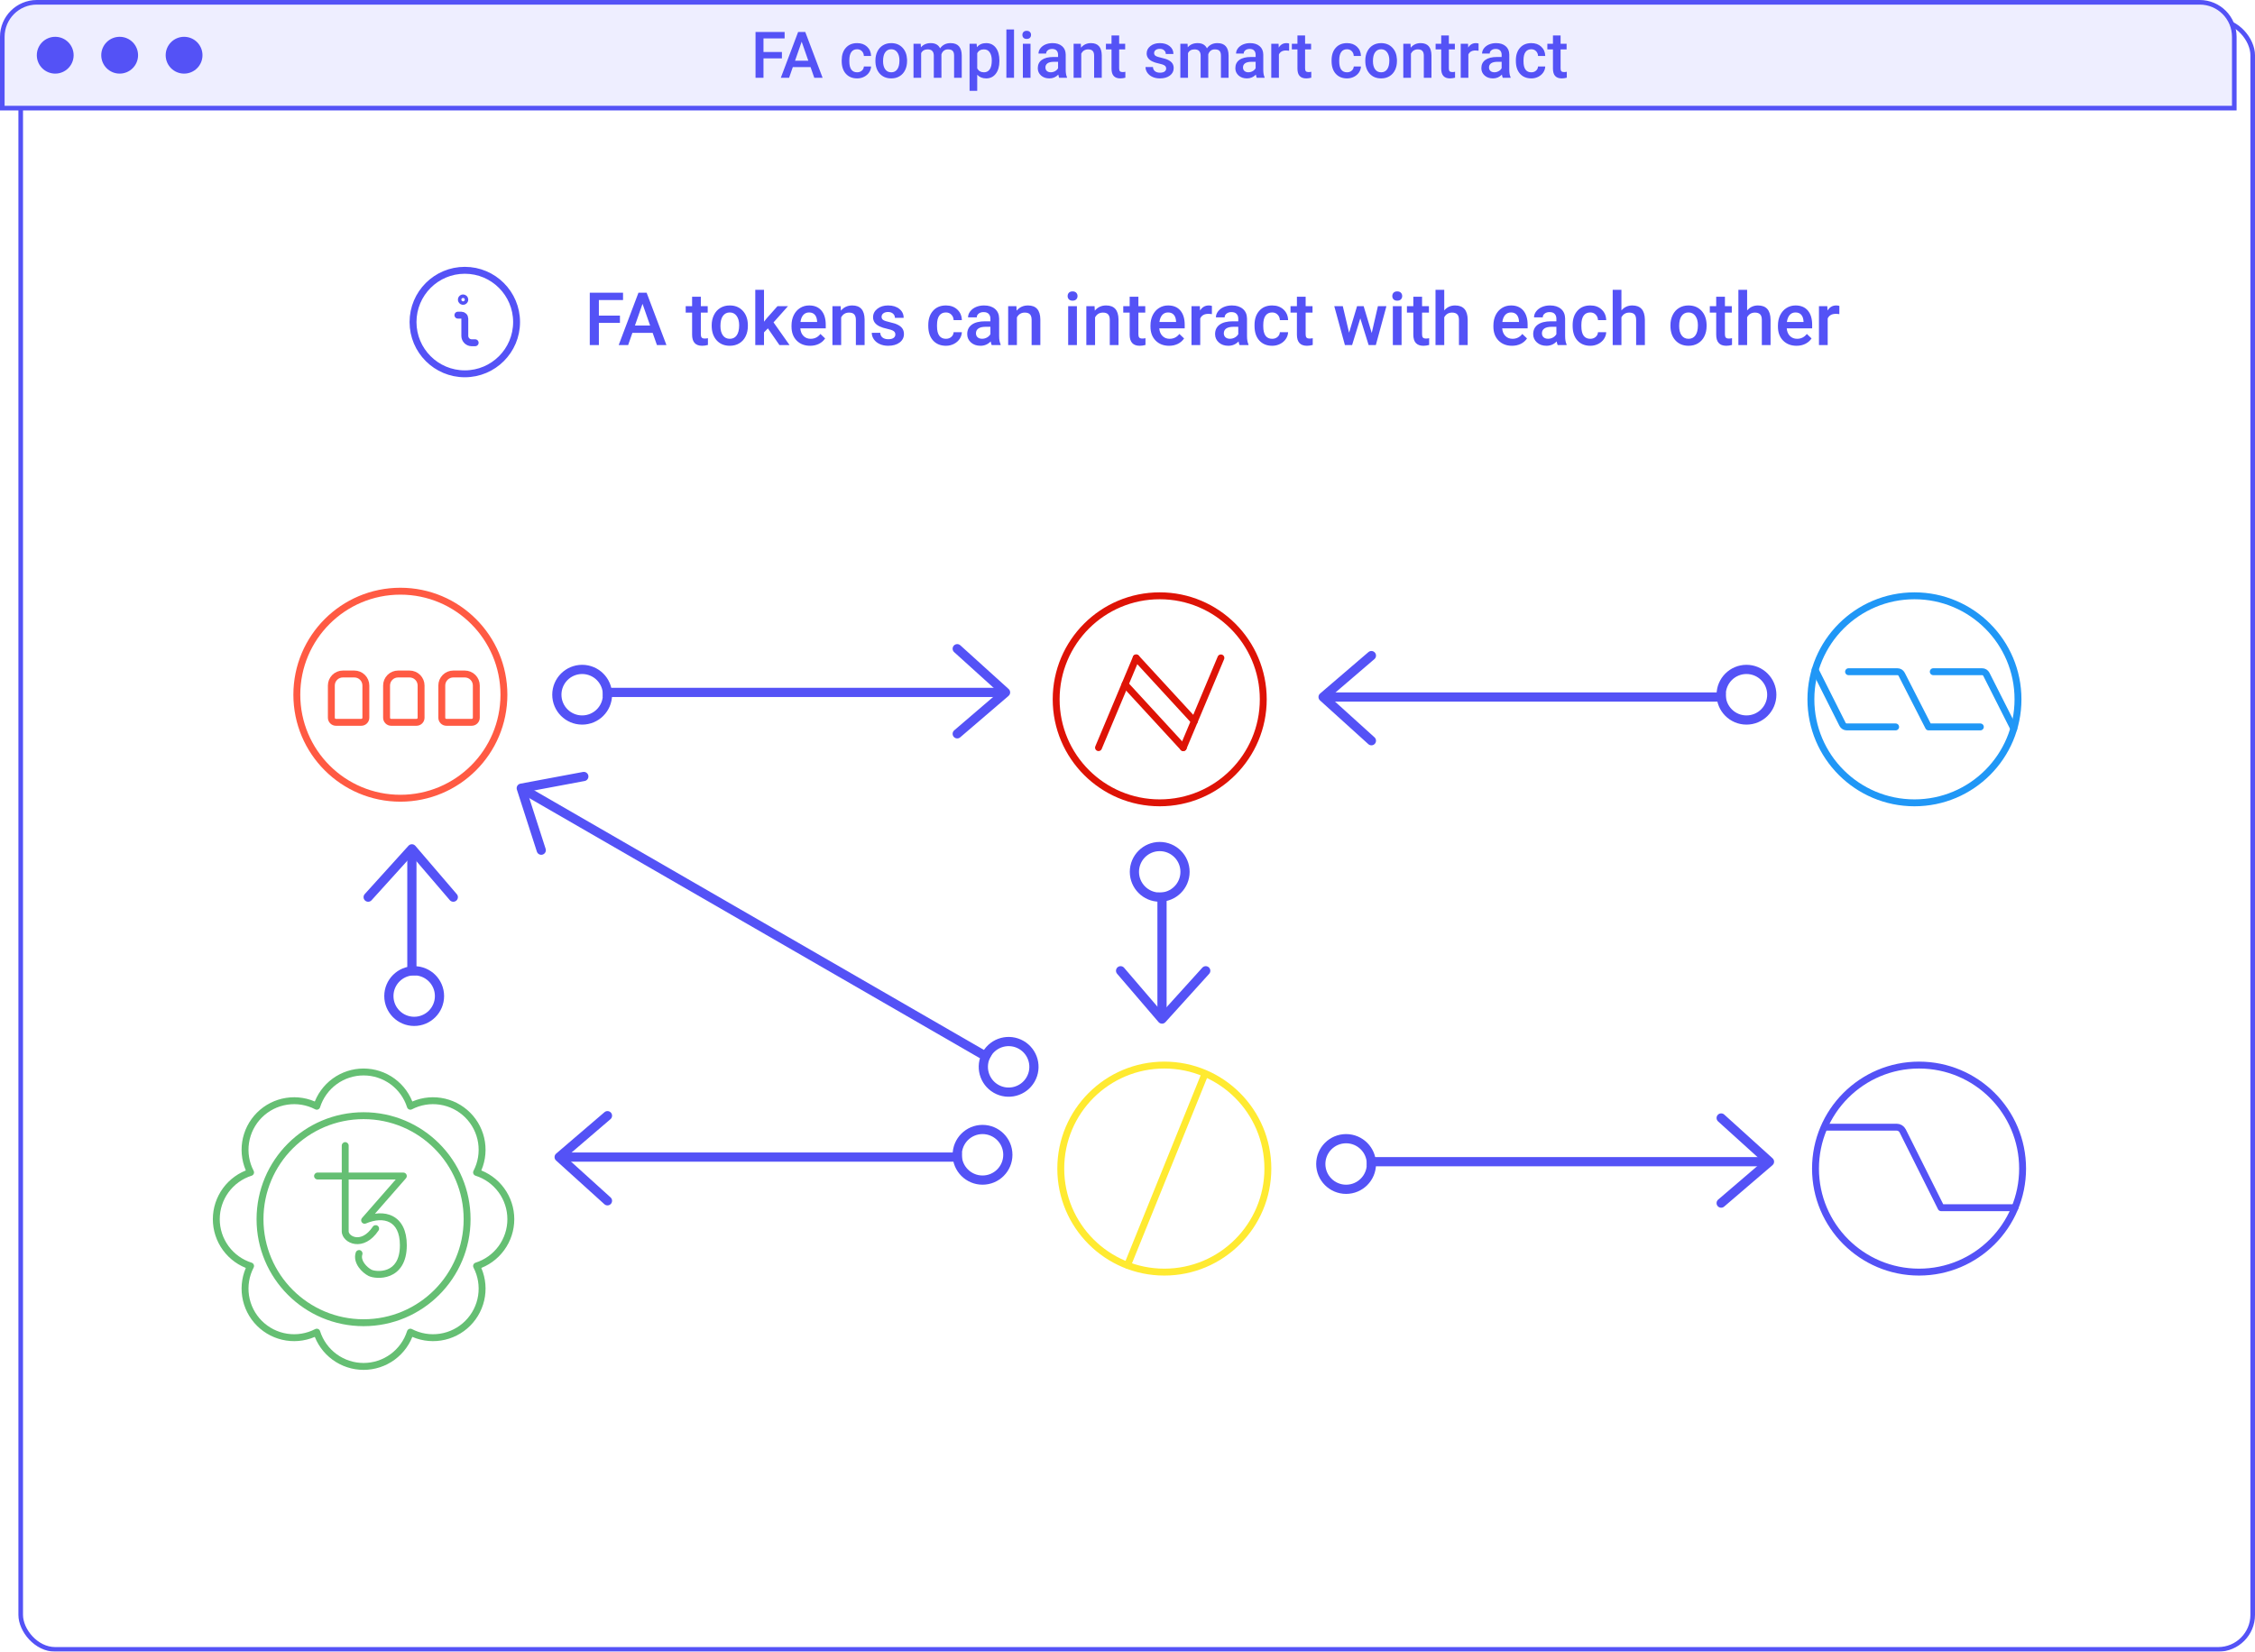 <svg width="490" height="359" viewBox="0 0 490 359" fill="none" xmlns="http://www.w3.org/2000/svg">
<g filter="url(#filter0_d)">
<rect width="486" height="355" rx="8" fill="white"/>
<rect x="0.5" y="0.5" width="485" height="354" rx="7.5" stroke="#5452F6"/>
</g>
<path d="M134.711 70.18H130.133V75H128.156V63.625H135.383V65.219H130.133V68.602H134.711V70.18ZM141.82 72.352H137.414L136.492 75H134.438L138.734 63.625H140.508L144.812 75H142.75L141.82 72.352ZM137.969 70.758H141.266L139.617 66.039L137.969 70.758ZM152.289 64.492V66.547H153.781V67.953H152.289V72.672C152.289 72.995 152.352 73.229 152.477 73.375C152.607 73.516 152.836 73.586 153.164 73.586C153.383 73.586 153.604 73.56 153.828 73.508V74.977C153.396 75.096 152.979 75.156 152.578 75.156C151.12 75.156 150.391 74.352 150.391 72.742V67.953H149V66.547H150.391V64.492H152.289ZM154.648 70.695C154.648 69.867 154.812 69.122 155.141 68.461C155.469 67.794 155.93 67.284 156.523 66.93C157.117 66.57 157.799 66.391 158.57 66.391C159.711 66.391 160.635 66.758 161.344 67.492C162.057 68.227 162.443 69.201 162.5 70.414L162.508 70.859C162.508 71.693 162.346 72.438 162.023 73.094C161.706 73.75 161.247 74.258 160.648 74.617C160.055 74.977 159.367 75.156 158.586 75.156C157.393 75.156 156.438 74.76 155.719 73.969C155.005 73.172 154.648 72.112 154.648 70.789V70.695ZM156.547 70.859C156.547 71.729 156.727 72.412 157.086 72.906C157.445 73.396 157.945 73.641 158.586 73.641C159.227 73.641 159.724 73.391 160.078 72.891C160.438 72.391 160.617 71.659 160.617 70.695C160.617 69.841 160.432 69.164 160.062 68.664C159.698 68.164 159.201 67.914 158.57 67.914C157.951 67.914 157.458 68.162 157.094 68.656C156.729 69.146 156.547 69.88 156.547 70.859ZM166.859 71.375L166.016 72.242V75H164.117V63H166.016V69.922L166.609 69.18L168.945 66.547H171.227L168.086 70.07L171.562 75H169.367L166.859 71.375ZM176.039 75.156C174.836 75.156 173.859 74.779 173.109 74.023C172.365 73.263 171.992 72.253 171.992 70.992V70.758C171.992 69.914 172.154 69.162 172.477 68.5C172.805 67.833 173.263 67.315 173.852 66.945C174.44 66.576 175.096 66.391 175.82 66.391C176.971 66.391 177.859 66.758 178.484 67.492C179.115 68.227 179.43 69.266 179.43 70.609V71.375H173.906C173.964 72.073 174.195 72.625 174.602 73.031C175.013 73.438 175.529 73.641 176.148 73.641C177.018 73.641 177.727 73.289 178.273 72.586L179.297 73.562C178.958 74.068 178.505 74.461 177.938 74.742C177.375 75.018 176.742 75.156 176.039 75.156ZM175.812 67.914C175.292 67.914 174.87 68.096 174.547 68.461C174.229 68.826 174.026 69.333 173.938 69.984H177.555V69.844C177.513 69.208 177.344 68.729 177.047 68.406C176.75 68.078 176.339 67.914 175.812 67.914ZM182.672 66.547L182.727 67.523C183.352 66.768 184.172 66.391 185.188 66.391C186.948 66.391 187.844 67.398 187.875 69.414V75H185.977V69.523C185.977 68.987 185.859 68.591 185.625 68.336C185.396 68.076 185.018 67.945 184.492 67.945C183.727 67.945 183.156 68.292 182.781 68.984V75H180.883V66.547H182.672ZM194.555 72.703C194.555 72.365 194.414 72.107 194.133 71.93C193.857 71.753 193.396 71.596 192.75 71.461C192.104 71.326 191.565 71.154 191.133 70.945C190.185 70.487 189.711 69.823 189.711 68.953C189.711 68.224 190.018 67.615 190.633 67.125C191.247 66.635 192.029 66.391 192.977 66.391C193.987 66.391 194.802 66.641 195.422 67.141C196.047 67.641 196.359 68.289 196.359 69.086H194.461C194.461 68.721 194.326 68.419 194.055 68.18C193.784 67.935 193.424 67.812 192.977 67.812C192.56 67.812 192.219 67.909 191.953 68.102C191.693 68.294 191.562 68.552 191.562 68.875C191.562 69.167 191.685 69.393 191.93 69.555C192.174 69.716 192.669 69.88 193.414 70.047C194.159 70.208 194.742 70.404 195.164 70.633C195.591 70.857 195.906 71.128 196.109 71.445C196.318 71.763 196.422 72.148 196.422 72.602C196.422 73.362 196.107 73.979 195.477 74.453C194.846 74.922 194.021 75.156 193 75.156C192.307 75.156 191.69 75.031 191.148 74.781C190.607 74.531 190.185 74.188 189.883 73.75C189.581 73.312 189.43 72.841 189.43 72.336H191.273C191.299 72.784 191.469 73.13 191.781 73.375C192.094 73.615 192.508 73.734 193.023 73.734C193.523 73.734 193.904 73.641 194.164 73.453C194.424 73.26 194.555 73.01 194.555 72.703ZM205.539 73.641C206.013 73.641 206.406 73.503 206.719 73.227C207.031 72.951 207.198 72.609 207.219 72.203H209.008C208.987 72.729 208.823 73.221 208.516 73.68C208.208 74.133 207.792 74.492 207.266 74.758C206.74 75.023 206.172 75.156 205.562 75.156C204.38 75.156 203.443 74.773 202.75 74.008C202.057 73.242 201.711 72.185 201.711 70.836V70.641C201.711 69.354 202.055 68.326 202.742 67.555C203.43 66.779 204.367 66.391 205.555 66.391C206.56 66.391 207.378 66.685 208.008 67.273C208.643 67.857 208.977 68.625 209.008 69.578H207.219C207.198 69.094 207.031 68.695 206.719 68.383C206.411 68.07 206.018 67.914 205.539 67.914C204.924 67.914 204.451 68.138 204.117 68.586C203.784 69.029 203.615 69.703 203.609 70.609V70.914C203.609 71.831 203.773 72.516 204.102 72.969C204.435 73.417 204.914 73.641 205.539 73.641ZM215.492 75C215.409 74.838 215.336 74.576 215.273 74.211C214.669 74.841 213.93 75.156 213.055 75.156C212.206 75.156 211.513 74.914 210.977 74.43C210.44 73.945 210.172 73.346 210.172 72.633C210.172 71.732 210.505 71.042 211.172 70.562C211.844 70.078 212.802 69.836 214.047 69.836H215.211V69.281C215.211 68.844 215.089 68.495 214.844 68.234C214.599 67.969 214.227 67.836 213.727 67.836C213.294 67.836 212.94 67.945 212.664 68.164C212.388 68.378 212.25 68.651 212.25 68.984H210.352C210.352 68.521 210.505 68.088 210.812 67.688C211.12 67.281 211.536 66.963 212.062 66.734C212.594 66.505 213.185 66.391 213.836 66.391C214.826 66.391 215.615 66.641 216.203 67.141C216.792 67.635 217.094 68.333 217.109 69.234V73.047C217.109 73.807 217.216 74.414 217.43 74.867V75H215.492ZM213.406 73.633C213.781 73.633 214.133 73.542 214.461 73.359C214.794 73.177 215.044 72.932 215.211 72.625V71.031H214.188C213.484 71.031 212.956 71.154 212.602 71.398C212.247 71.643 212.07 71.99 212.07 72.438C212.07 72.802 212.19 73.094 212.43 73.312C212.674 73.526 213 73.633 213.406 73.633ZM220.859 66.547L220.914 67.523C221.539 66.768 222.359 66.391 223.375 66.391C225.135 66.391 226.031 67.398 226.062 69.414V75H224.164V69.523C224.164 68.987 224.047 68.591 223.812 68.336C223.583 68.076 223.206 67.945 222.68 67.945C221.914 67.945 221.344 68.292 220.969 68.984V75H219.07V66.547H220.859ZM234.008 75H232.109V66.547H234.008V75ZM231.992 64.352C231.992 64.06 232.083 63.818 232.266 63.625C232.453 63.432 232.719 63.336 233.062 63.336C233.406 63.336 233.672 63.432 233.859 63.625C234.047 63.818 234.141 64.06 234.141 64.352C234.141 64.638 234.047 64.878 233.859 65.07C233.672 65.258 233.406 65.352 233.062 65.352C232.719 65.352 232.453 65.258 232.266 65.07C232.083 64.878 231.992 64.638 231.992 64.352ZM237.844 66.547L237.898 67.523C238.523 66.768 239.344 66.391 240.359 66.391C242.12 66.391 243.016 67.398 243.047 69.414V75H241.148V69.523C241.148 68.987 241.031 68.591 240.797 68.336C240.568 68.076 240.19 67.945 239.664 67.945C238.898 67.945 238.328 68.292 237.953 68.984V75H236.055V66.547H237.844ZM247.367 64.492V66.547H248.859V67.953H247.367V72.672C247.367 72.995 247.43 73.229 247.555 73.375C247.685 73.516 247.914 73.586 248.242 73.586C248.461 73.586 248.682 73.56 248.906 73.508V74.977C248.474 75.096 248.057 75.156 247.656 75.156C246.198 75.156 245.469 74.352 245.469 72.742V67.953H244.078V66.547H245.469V64.492H247.367ZM254.039 75.156C252.836 75.156 251.859 74.779 251.109 74.023C250.365 73.263 249.992 72.253 249.992 70.992V70.758C249.992 69.914 250.154 69.162 250.477 68.5C250.805 67.833 251.263 67.315 251.852 66.945C252.44 66.576 253.096 66.391 253.82 66.391C254.971 66.391 255.859 66.758 256.484 67.492C257.115 68.227 257.43 69.266 257.43 70.609V71.375H251.906C251.964 72.073 252.195 72.625 252.602 73.031C253.013 73.438 253.529 73.641 254.148 73.641C255.018 73.641 255.727 73.289 256.273 72.586L257.297 73.562C256.958 74.068 256.505 74.461 255.938 74.742C255.375 75.018 254.742 75.156 254.039 75.156ZM253.812 67.914C253.292 67.914 252.87 68.096 252.547 68.461C252.229 68.826 252.026 69.333 251.938 69.984H255.555V69.844C255.513 69.208 255.344 68.729 255.047 68.406C254.75 68.078 254.339 67.914 253.812 67.914ZM263.336 68.281C263.086 68.24 262.828 68.219 262.562 68.219C261.693 68.219 261.107 68.552 260.805 69.219V75H258.906V66.547H260.719L260.766 67.492C261.224 66.758 261.859 66.391 262.672 66.391C262.943 66.391 263.167 66.427 263.344 66.5L263.336 68.281ZM269.352 75C269.268 74.838 269.195 74.576 269.133 74.211C268.529 74.841 267.789 75.156 266.914 75.156C266.065 75.156 265.372 74.914 264.836 74.43C264.299 73.945 264.031 73.346 264.031 72.633C264.031 71.732 264.365 71.042 265.031 70.562C265.703 70.078 266.661 69.836 267.906 69.836H269.07V69.281C269.07 68.844 268.948 68.495 268.703 68.234C268.458 67.969 268.086 67.836 267.586 67.836C267.154 67.836 266.799 67.945 266.523 68.164C266.247 68.378 266.109 68.651 266.109 68.984H264.211C264.211 68.521 264.365 68.088 264.672 67.688C264.979 67.281 265.396 66.963 265.922 66.734C266.453 66.505 267.044 66.391 267.695 66.391C268.685 66.391 269.474 66.641 270.062 67.141C270.651 67.635 270.953 68.333 270.969 69.234V73.047C270.969 73.807 271.076 74.414 271.289 74.867V75H269.352ZM267.266 73.633C267.641 73.633 267.992 73.542 268.32 73.359C268.654 73.177 268.904 72.932 269.07 72.625V71.031H268.047C267.344 71.031 266.815 71.154 266.461 71.398C266.107 71.643 265.93 71.99 265.93 72.438C265.93 72.802 266.049 73.094 266.289 73.312C266.534 73.526 266.859 73.633 267.266 73.633ZM276.43 73.641C276.904 73.641 277.297 73.503 277.609 73.227C277.922 72.951 278.089 72.609 278.109 72.203H279.898C279.878 72.729 279.714 73.221 279.406 73.68C279.099 74.133 278.682 74.492 278.156 74.758C277.63 75.023 277.062 75.156 276.453 75.156C275.271 75.156 274.333 74.773 273.641 74.008C272.948 73.242 272.602 72.185 272.602 70.836V70.641C272.602 69.354 272.945 68.326 273.633 67.555C274.32 66.779 275.258 66.391 276.445 66.391C277.451 66.391 278.268 66.685 278.898 67.273C279.534 67.857 279.867 68.625 279.898 69.578H278.109C278.089 69.094 277.922 68.695 277.609 68.383C277.302 68.07 276.909 67.914 276.43 67.914C275.815 67.914 275.341 68.138 275.008 68.586C274.674 69.029 274.505 69.703 274.5 70.609V70.914C274.5 71.831 274.664 72.516 274.992 72.969C275.326 73.417 275.805 73.641 276.43 73.641ZM283.711 64.492V66.547H285.203V67.953H283.711V72.672C283.711 72.995 283.773 73.229 283.898 73.375C284.029 73.516 284.258 73.586 284.586 73.586C284.805 73.586 285.026 73.56 285.25 73.508V74.977C284.818 75.096 284.401 75.156 284 75.156C282.542 75.156 281.812 74.352 281.812 72.742V67.953H280.422V66.547H281.812V64.492H283.711ZM298.07 72.383L299.414 66.547H301.266L298.961 75H297.398L295.586 69.195L293.805 75H292.242L289.93 66.547H291.781L293.148 72.32L294.883 66.547H296.312L298.07 72.383ZM304.555 75H302.656V66.547H304.555V75ZM302.539 64.352C302.539 64.06 302.63 63.818 302.812 63.625C303 63.432 303.266 63.336 303.609 63.336C303.953 63.336 304.219 63.432 304.406 63.625C304.594 63.818 304.688 64.06 304.688 64.352C304.688 64.638 304.594 64.878 304.406 65.07C304.219 65.258 303.953 65.352 303.609 65.352C303.266 65.352 303 65.258 302.812 65.07C302.63 64.878 302.539 64.638 302.539 64.352ZM309.008 64.492V66.547H310.5V67.953H309.008V72.672C309.008 72.995 309.07 73.229 309.195 73.375C309.326 73.516 309.555 73.586 309.883 73.586C310.102 73.586 310.323 73.56 310.547 73.508V74.977C310.115 75.096 309.698 75.156 309.297 75.156C307.839 75.156 307.109 74.352 307.109 72.742V67.953H305.719V66.547H307.109V64.492H309.008ZM313.828 67.469C314.448 66.75 315.232 66.391 316.18 66.391C317.982 66.391 318.896 67.419 318.922 69.477V75H317.023V69.547C317.023 68.963 316.896 68.552 316.641 68.312C316.391 68.068 316.021 67.945 315.531 67.945C314.771 67.945 314.203 68.284 313.828 68.961V75H311.93V63H313.828V67.469ZM328.555 75.156C327.352 75.156 326.375 74.779 325.625 74.023C324.88 73.263 324.508 72.253 324.508 70.992V70.758C324.508 69.914 324.669 69.162 324.992 68.5C325.32 67.833 325.779 67.315 326.367 66.945C326.956 66.576 327.612 66.391 328.336 66.391C329.487 66.391 330.375 66.758 331 67.492C331.63 68.227 331.945 69.266 331.945 70.609V71.375H326.422C326.479 72.073 326.711 72.625 327.117 73.031C327.529 73.438 328.044 73.641 328.664 73.641C329.534 73.641 330.242 73.289 330.789 72.586L331.812 73.562C331.474 74.068 331.021 74.461 330.453 74.742C329.891 75.018 329.258 75.156 328.555 75.156ZM328.328 67.914C327.807 67.914 327.385 68.096 327.062 68.461C326.745 68.826 326.542 69.333 326.453 69.984H330.07V69.844C330.029 69.208 329.859 68.729 329.562 68.406C329.266 68.078 328.854 67.914 328.328 67.914ZM338.477 75C338.393 74.838 338.32 74.576 338.258 74.211C337.654 74.841 336.914 75.156 336.039 75.156C335.19 75.156 334.497 74.914 333.961 74.43C333.424 73.945 333.156 73.346 333.156 72.633C333.156 71.732 333.49 71.042 334.156 70.562C334.828 70.078 335.786 69.836 337.031 69.836H338.195V69.281C338.195 68.844 338.073 68.495 337.828 68.234C337.583 67.969 337.211 67.836 336.711 67.836C336.279 67.836 335.924 67.945 335.648 68.164C335.372 68.378 335.234 68.651 335.234 68.984H333.336C333.336 68.521 333.49 68.088 333.797 67.688C334.104 67.281 334.521 66.963 335.047 66.734C335.578 66.505 336.169 66.391 336.82 66.391C337.81 66.391 338.599 66.641 339.188 67.141C339.776 67.635 340.078 68.333 340.094 69.234V73.047C340.094 73.807 340.201 74.414 340.414 74.867V75H338.477ZM336.391 73.633C336.766 73.633 337.117 73.542 337.445 73.359C337.779 73.177 338.029 72.932 338.195 72.625V71.031H337.172C336.469 71.031 335.94 71.154 335.586 71.398C335.232 71.643 335.055 71.99 335.055 72.438C335.055 72.802 335.174 73.094 335.414 73.312C335.659 73.526 335.984 73.633 336.391 73.633ZM345.555 73.641C346.029 73.641 346.422 73.503 346.734 73.227C347.047 72.951 347.214 72.609 347.234 72.203H349.023C349.003 72.729 348.839 73.221 348.531 73.68C348.224 74.133 347.807 74.492 347.281 74.758C346.755 75.023 346.188 75.156 345.578 75.156C344.396 75.156 343.458 74.773 342.766 74.008C342.073 73.242 341.727 72.185 341.727 70.836V70.641C341.727 69.354 342.07 68.326 342.758 67.555C343.445 66.779 344.383 66.391 345.57 66.391C346.576 66.391 347.393 66.685 348.023 67.273C348.659 67.857 348.992 68.625 349.023 69.578H347.234C347.214 69.094 347.047 68.695 346.734 68.383C346.427 68.07 346.034 67.914 345.555 67.914C344.94 67.914 344.466 68.138 344.133 68.586C343.799 69.029 343.63 69.703 343.625 70.609V70.914C343.625 71.831 343.789 72.516 344.117 72.969C344.451 73.417 344.93 73.641 345.555 73.641ZM352.328 67.469C352.948 66.75 353.732 66.391 354.68 66.391C356.482 66.391 357.396 67.419 357.422 69.477V75H355.523V69.547C355.523 68.963 355.396 68.552 355.141 68.312C354.891 68.068 354.521 67.945 354.031 67.945C353.271 67.945 352.703 68.284 352.328 68.961V75H350.43V63H352.328V67.469ZM362.977 70.695C362.977 69.867 363.141 69.122 363.469 68.461C363.797 67.794 364.258 67.284 364.852 66.93C365.445 66.57 366.128 66.391 366.898 66.391C368.039 66.391 368.964 66.758 369.672 67.492C370.385 68.227 370.771 69.201 370.828 70.414L370.836 70.859C370.836 71.693 370.674 72.438 370.352 73.094C370.034 73.75 369.576 74.258 368.977 74.617C368.383 74.977 367.695 75.156 366.914 75.156C365.721 75.156 364.766 74.76 364.047 73.969C363.333 73.172 362.977 72.112 362.977 70.789V70.695ZM364.875 70.859C364.875 71.729 365.055 72.412 365.414 72.906C365.773 73.396 366.273 73.641 366.914 73.641C367.555 73.641 368.052 73.391 368.406 72.891C368.766 72.391 368.945 71.659 368.945 70.695C368.945 69.841 368.76 69.164 368.391 68.664C368.026 68.164 367.529 67.914 366.898 67.914C366.279 67.914 365.786 68.162 365.422 68.656C365.057 69.146 364.875 69.88 364.875 70.859ZM374.82 64.492V66.547H376.312V67.953H374.82V72.672C374.82 72.995 374.883 73.229 375.008 73.375C375.138 73.516 375.367 73.586 375.695 73.586C375.914 73.586 376.135 73.56 376.359 73.508V74.977C375.927 75.096 375.51 75.156 375.109 75.156C373.651 75.156 372.922 74.352 372.922 72.742V67.953H371.531V66.547H372.922V64.492H374.82ZM379.641 67.469C380.26 66.75 381.044 66.391 381.992 66.391C383.794 66.391 384.708 67.419 384.734 69.477V75H382.836V69.547C382.836 68.963 382.708 68.552 382.453 68.312C382.203 68.068 381.833 67.945 381.344 67.945C380.583 67.945 380.016 68.284 379.641 68.961V75H377.742V63H379.641V67.469ZM390.383 75.156C389.18 75.156 388.203 74.779 387.453 74.023C386.708 73.263 386.336 72.253 386.336 70.992V70.758C386.336 69.914 386.497 69.162 386.82 68.5C387.148 67.833 387.607 67.315 388.195 66.945C388.784 66.576 389.44 66.391 390.164 66.391C391.315 66.391 392.203 66.758 392.828 67.492C393.458 68.227 393.773 69.266 393.773 70.609V71.375H388.25C388.307 72.073 388.539 72.625 388.945 73.031C389.357 73.438 389.872 73.641 390.492 73.641C391.362 73.641 392.07 73.289 392.617 72.586L393.641 73.562C393.302 74.068 392.849 74.461 392.281 74.742C391.719 75.018 391.086 75.156 390.383 75.156ZM390.156 67.914C389.635 67.914 389.214 68.096 388.891 68.461C388.573 68.826 388.37 69.333 388.281 69.984H391.898V69.844C391.857 69.208 391.688 68.729 391.391 68.406C391.094 68.078 390.682 67.914 390.156 67.914ZM399.68 68.281C399.43 68.24 399.172 68.219 398.906 68.219C398.036 68.219 397.451 68.552 397.148 69.219V75H395.25V66.547H397.062L397.109 67.492C397.568 66.758 398.203 66.391 399.016 66.391C399.286 66.391 399.51 66.427 399.688 66.5L399.68 68.281Z" fill="#5452F6"/>
<path d="M103.25 74.5H102.5C102.102 74.5 101.721 74.342 101.439 74.061C101.158 73.779 101 73.398 101 73V69.25C101 69.051 100.921 68.86 100.78 68.72C100.64 68.579 100.449 68.5 100.25 68.5H99.5" stroke="#5452F6" stroke-width="1.5" stroke-linecap="round" stroke-linejoin="round"/>
<path d="M100.625 64.75C100.551 64.75 100.478 64.772 100.417 64.813C100.355 64.854 100.307 64.913 100.279 64.981C100.25 65.05 100.243 65.125 100.257 65.198C100.272 65.271 100.307 65.338 100.36 65.39C100.412 65.443 100.479 65.478 100.552 65.493C100.625 65.507 100.7 65.5 100.769 65.472C100.837 65.443 100.896 65.395 100.937 65.333C100.978 65.272 101 65.199 101 65.125C101 65.025 100.96 64.93 100.89 64.86C100.82 64.79 100.724 64.75 100.625 64.75Z" stroke="#5452F6" stroke-width="1.5" stroke-linecap="round" stroke-linejoin="round"/>
<path d="M101 81.25C107.213 81.25 112.25 76.213 112.25 70C112.25 63.787 107.213 58.75 101 58.75C94.787 58.75 89.75 63.787 89.75 70C89.75 76.213 94.787 81.25 101 81.25Z" stroke="#5452F6" stroke-width="1.5" stroke-linecap="round" stroke-linejoin="round"/>
<path d="M8 0.5H478C482.142 0.5 485.5 3.858 485.5 8V23.5H0.5V8C0.5 3.858 3.858 0.5 8 0.5Z" fill="#EEEEFF"/>
<circle cx="12" cy="12" r="4" fill="#5452F6"/>
<circle cx="26" cy="12" r="4" fill="#5452F6"/>
<circle cx="40" cy="12" r="4" fill="#5452F6"/>
<path d="M169.907 12.687H165.901V16.905H164.172V6.952H170.495V8.346H165.901V11.306H169.907V12.687ZM176.128 14.587H172.272L171.466 16.905H169.668L173.428 6.952H174.979L178.746 16.905H176.941L176.128 14.587ZM172.758 13.193H175.643L174.2 9.064L172.758 13.193ZM186.245 15.715C186.66 15.715 187.004 15.595 187.277 15.353C187.551 15.111 187.697 14.813 187.715 14.457H189.28C189.262 14.918 189.118 15.348 188.85 15.749C188.581 16.146 188.216 16.46 187.756 16.693C187.296 16.925 186.799 17.041 186.266 17.041C185.231 17.041 184.411 16.706 183.805 16.037C183.199 15.367 182.896 14.442 182.896 13.261V13.09C182.896 11.965 183.196 11.065 183.798 10.39C184.399 9.711 185.22 9.372 186.259 9.372C187.138 9.372 187.854 9.629 188.405 10.144C188.961 10.655 189.253 11.327 189.28 12.161H187.715C187.697 11.737 187.551 11.388 187.277 11.115C187.008 10.841 186.664 10.705 186.245 10.705C185.707 10.705 185.293 10.901 185.001 11.293C184.709 11.68 184.561 12.27 184.557 13.063V13.33C184.557 14.132 184.7 14.731 184.987 15.127C185.279 15.519 185.698 15.715 186.245 15.715ZM190.224 13.138C190.224 12.414 190.367 11.762 190.654 11.183C190.941 10.6 191.345 10.153 191.864 9.843C192.384 9.529 192.981 9.372 193.655 9.372C194.653 9.372 195.462 9.693 196.082 10.335C196.706 10.978 197.044 11.83 197.094 12.892L197.101 13.282C197.101 14.011 196.959 14.663 196.677 15.237C196.399 15.811 195.998 16.255 195.474 16.57C194.954 16.884 194.353 17.041 193.669 17.041C192.625 17.041 191.789 16.695 191.16 16.002C190.536 15.305 190.224 14.378 190.224 13.22V13.138ZM191.885 13.282C191.885 14.043 192.042 14.64 192.356 15.073C192.671 15.501 193.108 15.715 193.669 15.715C194.229 15.715 194.665 15.497 194.975 15.059C195.289 14.622 195.446 13.981 195.446 13.138C195.446 12.391 195.285 11.798 194.961 11.361C194.642 10.923 194.207 10.705 193.655 10.705C193.113 10.705 192.682 10.921 192.363 11.354C192.044 11.782 191.885 12.425 191.885 13.282ZM200.067 9.508L200.115 10.281C200.635 9.675 201.346 9.372 202.248 9.372C203.237 9.372 203.914 9.75 204.278 10.506C204.816 9.75 205.573 9.372 206.548 9.372C207.364 9.372 207.97 9.597 208.366 10.048C208.767 10.499 208.972 11.165 208.981 12.044V16.905H207.32V12.092C207.32 11.623 207.218 11.279 207.013 11.06C206.808 10.841 206.468 10.732 205.994 10.732C205.616 10.732 205.306 10.835 205.064 11.04C204.827 11.24 204.661 11.504 204.565 11.832L204.572 16.905H202.911V12.038C202.888 11.167 202.444 10.732 201.578 10.732C200.913 10.732 200.441 11.003 200.163 11.545V16.905H198.502V9.508H200.067ZM217.164 13.282C217.164 14.426 216.904 15.339 216.385 16.023C215.865 16.702 215.168 17.041 214.293 17.041C213.482 17.041 212.832 16.775 212.345 16.242V19.748H210.684V9.508H212.215L212.283 10.26C212.771 9.668 213.434 9.372 214.272 9.372C215.175 9.372 215.881 9.709 216.392 10.383C216.907 11.053 217.164 11.985 217.164 13.179V13.282ZM215.51 13.138C215.51 12.4 215.362 11.814 215.065 11.381C214.774 10.948 214.354 10.732 213.808 10.732C213.129 10.732 212.641 11.012 212.345 11.573V14.854C212.646 15.428 213.138 15.715 213.821 15.715C214.35 15.715 214.762 15.503 215.059 15.08C215.359 14.651 215.51 14.004 215.51 13.138ZM220.343 16.905H218.682V6.405H220.343V16.905ZM223.925 16.905H222.264V9.508H223.925V16.905ZM222.161 7.587C222.161 7.332 222.241 7.12 222.4 6.952C222.564 6.783 222.797 6.699 223.098 6.699C223.398 6.699 223.631 6.783 223.795 6.952C223.959 7.12 224.041 7.332 224.041 7.587C224.041 7.838 223.959 8.048 223.795 8.216C223.631 8.38 223.398 8.462 223.098 8.462C222.797 8.462 222.564 8.38 222.4 8.216C222.241 8.048 222.161 7.838 222.161 7.587ZM230.159 16.905C230.086 16.764 230.022 16.533 229.968 16.214C229.439 16.766 228.792 17.041 228.026 17.041C227.284 17.041 226.677 16.83 226.208 16.406C225.739 15.982 225.504 15.458 225.504 14.834C225.504 14.045 225.796 13.441 226.379 13.022C226.967 12.598 227.805 12.386 228.895 12.386H229.913V11.901C229.913 11.518 229.806 11.213 229.592 10.985C229.378 10.752 229.052 10.636 228.614 10.636C228.236 10.636 227.926 10.732 227.685 10.923C227.443 11.11 227.322 11.349 227.322 11.641H225.661C225.661 11.236 225.796 10.857 226.064 10.506C226.333 10.151 226.698 9.873 227.158 9.672C227.623 9.472 228.14 9.372 228.71 9.372C229.576 9.372 230.266 9.59 230.781 10.028C231.296 10.461 231.561 11.072 231.574 11.86V15.196C231.574 15.861 231.668 16.392 231.854 16.789V16.905H230.159ZM228.334 15.709C228.662 15.709 228.97 15.629 229.257 15.469C229.549 15.31 229.767 15.095 229.913 14.827V13.432H229.018C228.402 13.432 227.94 13.539 227.63 13.753C227.32 13.968 227.165 14.271 227.165 14.663C227.165 14.982 227.27 15.237 227.479 15.428C227.694 15.615 227.979 15.709 228.334 15.709ZM234.855 9.508L234.903 10.363C235.45 9.702 236.168 9.372 237.057 9.372C238.597 9.372 239.381 10.253 239.408 12.017V16.905H237.747V12.113C237.747 11.643 237.645 11.297 237.439 11.074C237.239 10.846 236.909 10.732 236.448 10.732C235.778 10.732 235.279 11.035 234.951 11.641V16.905H233.29V9.508H234.855ZM243.188 7.71V9.508H244.494V10.739H243.188V14.868C243.188 15.15 243.243 15.355 243.353 15.483C243.466 15.606 243.667 15.668 243.954 15.668C244.146 15.668 244.339 15.645 244.535 15.599V16.884C244.157 16.989 243.792 17.041 243.441 17.041C242.165 17.041 241.527 16.337 241.527 14.929V10.739H240.311V9.508H241.527V7.71H243.188ZM253.401 14.895C253.401 14.599 253.278 14.373 253.032 14.218C252.791 14.063 252.387 13.927 251.822 13.808C251.257 13.69 250.785 13.539 250.407 13.357C249.578 12.956 249.163 12.375 249.163 11.614C249.163 10.976 249.432 10.443 249.97 10.014C250.507 9.586 251.191 9.372 252.021 9.372C252.905 9.372 253.618 9.59 254.16 10.028C254.707 10.465 254.98 11.033 254.98 11.73H253.319C253.319 11.411 253.201 11.147 252.964 10.937C252.727 10.723 252.412 10.616 252.021 10.616C251.656 10.616 251.357 10.7 251.125 10.869C250.897 11.037 250.783 11.263 250.783 11.545C250.783 11.801 250.89 11.999 251.104 12.14C251.319 12.281 251.752 12.425 252.403 12.571C253.055 12.712 253.565 12.883 253.935 13.084C254.308 13.28 254.584 13.516 254.762 13.794C254.944 14.072 255.035 14.41 255.035 14.806C255.035 15.472 254.759 16.012 254.208 16.426C253.657 16.836 252.934 17.041 252.041 17.041C251.435 17.041 250.895 16.932 250.421 16.713C249.947 16.495 249.578 16.194 249.313 15.811C249.049 15.428 248.917 15.016 248.917 14.574H250.53C250.553 14.966 250.701 15.269 250.975 15.483C251.248 15.693 251.61 15.797 252.062 15.797C252.499 15.797 252.832 15.715 253.06 15.551C253.287 15.383 253.401 15.164 253.401 14.895ZM258.05 9.508L258.098 10.281C258.617 9.675 259.328 9.372 260.23 9.372C261.219 9.372 261.896 9.75 262.261 10.506C262.799 9.75 263.555 9.372 264.53 9.372C265.346 9.372 265.952 9.597 266.349 10.048C266.75 10.499 266.955 11.165 266.964 12.044V16.905H265.303V12.092C265.303 11.623 265.2 11.279 264.995 11.06C264.79 10.841 264.451 10.732 263.977 10.732C263.598 10.732 263.288 10.835 263.047 11.04C262.81 11.24 262.644 11.504 262.548 11.832L262.555 16.905H260.894V12.038C260.871 11.167 260.426 10.732 259.561 10.732C258.895 10.732 258.424 11.003 258.146 11.545V16.905H256.484V9.508H258.05ZM273.089 16.905C273.016 16.764 272.952 16.533 272.897 16.214C272.369 16.766 271.722 17.041 270.956 17.041C270.213 17.041 269.607 16.83 269.138 16.406C268.668 15.982 268.434 15.458 268.434 14.834C268.434 14.045 268.725 13.441 269.309 13.022C269.896 12.598 270.735 12.386 271.824 12.386H272.843V11.901C272.843 11.518 272.736 11.213 272.521 10.985C272.307 10.752 271.981 10.636 271.544 10.636C271.166 10.636 270.856 10.732 270.614 10.923C270.373 11.11 270.252 11.349 270.252 11.641H268.591C268.591 11.236 268.725 10.857 268.994 10.506C269.263 10.151 269.628 9.873 270.088 9.672C270.553 9.472 271.07 9.372 271.64 9.372C272.506 9.372 273.196 9.59 273.711 10.028C274.226 10.461 274.49 11.072 274.504 11.86V15.196C274.504 15.861 274.597 16.392 274.784 16.789V16.905H273.089ZM271.264 15.709C271.592 15.709 271.899 15.629 272.187 15.469C272.478 15.31 272.697 15.095 272.843 14.827V13.432H271.947C271.332 13.432 270.869 13.539 270.56 13.753C270.25 13.968 270.095 14.271 270.095 14.663C270.095 14.982 270.2 15.237 270.409 15.428C270.623 15.615 270.908 15.709 271.264 15.709ZM280.116 11.026C279.897 10.989 279.672 10.971 279.439 10.971C278.678 10.971 278.166 11.263 277.901 11.846V16.905H276.24V9.508H277.826L277.867 10.335C278.268 9.693 278.824 9.372 279.535 9.372C279.772 9.372 279.968 9.403 280.123 9.467L280.116 11.026ZM283.589 7.71V9.508H284.895V10.739H283.589V14.868C283.589 15.15 283.644 15.355 283.753 15.483C283.867 15.606 284.067 15.668 284.354 15.668C284.546 15.668 284.74 15.645 284.936 15.599V16.884C284.557 16.989 284.193 17.041 283.842 17.041C282.566 17.041 281.928 16.337 281.928 14.929V10.739H280.711V9.508H281.928V7.71H283.589ZM292.694 15.715C293.109 15.715 293.453 15.595 293.727 15.353C294 15.111 294.146 14.813 294.164 14.457H295.729C295.711 14.918 295.568 15.348 295.299 15.749C295.03 16.146 294.665 16.46 294.205 16.693C293.745 16.925 293.248 17.041 292.715 17.041C291.68 17.041 290.86 16.706 290.254 16.037C289.648 15.367 289.345 14.442 289.345 13.261V13.09C289.345 11.965 289.646 11.065 290.247 10.39C290.849 9.711 291.669 9.372 292.708 9.372C293.588 9.372 294.303 9.629 294.854 10.144C295.41 10.655 295.702 11.327 295.729 12.161H294.164C294.146 11.737 294 11.388 293.727 11.115C293.458 10.841 293.114 10.705 292.694 10.705C292.157 10.705 291.742 10.901 291.45 11.293C291.159 11.68 291.01 12.27 291.006 13.063V13.33C291.006 14.132 291.149 14.731 291.437 15.127C291.728 15.519 292.147 15.715 292.694 15.715ZM296.673 13.138C296.673 12.414 296.816 11.762 297.104 11.183C297.391 10.6 297.794 10.153 298.313 9.843C298.833 9.529 299.43 9.372 300.104 9.372C301.103 9.372 301.911 9.693 302.531 10.335C303.156 10.978 303.493 11.83 303.543 12.892L303.55 13.282C303.55 14.011 303.409 14.663 303.126 15.237C302.848 15.811 302.447 16.255 301.923 16.57C301.403 16.884 300.802 17.041 300.118 17.041C299.075 17.041 298.238 16.695 297.609 16.002C296.985 15.305 296.673 14.378 296.673 13.22V13.138ZM298.334 13.282C298.334 14.043 298.491 14.64 298.806 15.073C299.12 15.501 299.558 15.715 300.118 15.715C300.679 15.715 301.114 15.497 301.424 15.059C301.738 14.622 301.896 13.981 301.896 13.138C301.896 12.391 301.734 11.798 301.41 11.361C301.091 10.923 300.656 10.705 300.104 10.705C299.562 10.705 299.132 10.921 298.812 11.354C298.493 11.782 298.334 12.425 298.334 13.282ZM306.496 9.508L306.544 10.363C307.091 9.702 307.809 9.372 308.697 9.372C310.238 9.372 311.021 10.253 311.049 12.017V16.905H309.388V12.113C309.388 11.643 309.285 11.297 309.08 11.074C308.88 10.846 308.549 10.732 308.089 10.732C307.419 10.732 306.92 11.035 306.592 11.641V16.905H304.931V9.508H306.496ZM314.829 7.71V9.508H316.135V10.739H314.829V14.868C314.829 15.15 314.884 15.355 314.993 15.483C315.107 15.606 315.308 15.668 315.595 15.668C315.786 15.668 315.98 15.645 316.176 15.599V16.884C315.798 16.989 315.433 17.041 315.082 17.041C313.806 17.041 313.168 16.337 313.168 14.929V10.739H311.951V9.508H313.168V7.71H314.829ZM321.282 11.026C321.063 10.989 320.838 10.971 320.605 10.971C319.844 10.971 319.332 11.263 319.067 11.846V16.905H317.406V9.508H318.992L319.033 10.335C319.434 9.693 319.99 9.372 320.701 9.372C320.938 9.372 321.134 9.403 321.289 9.467L321.282 11.026ZM326.546 16.905C326.473 16.764 326.409 16.533 326.354 16.214C325.826 16.766 325.179 17.041 324.413 17.041C323.67 17.041 323.064 16.83 322.595 16.406C322.125 15.982 321.891 15.458 321.891 14.834C321.891 14.045 322.182 13.441 322.766 13.022C323.354 12.598 324.192 12.386 325.281 12.386H326.3V11.901C326.3 11.518 326.193 11.213 325.979 10.985C325.764 10.752 325.438 10.636 325.001 10.636C324.623 10.636 324.313 10.732 324.071 10.923C323.83 11.11 323.709 11.349 323.709 11.641H322.048C322.048 11.236 322.182 10.857 322.451 10.506C322.72 10.151 323.085 9.873 323.545 9.672C324.01 9.472 324.527 9.372 325.097 9.372C325.963 9.372 326.653 9.59 327.168 10.028C327.683 10.461 327.947 11.072 327.961 11.86V15.196C327.961 15.861 328.054 16.392 328.241 16.789V16.905H326.546ZM324.721 15.709C325.049 15.709 325.356 15.629 325.644 15.469C325.935 15.31 326.154 15.095 326.3 14.827V13.432H325.404C324.789 13.432 324.326 13.539 324.017 13.753C323.707 13.968 323.552 14.271 323.552 14.663C323.552 14.982 323.657 15.237 323.866 15.428C324.08 15.615 324.365 15.709 324.721 15.709ZM332.739 15.715C333.154 15.715 333.498 15.595 333.771 15.353C334.045 15.111 334.191 14.813 334.209 14.457H335.774C335.756 14.918 335.613 15.348 335.344 15.749C335.075 16.146 334.71 16.46 334.25 16.693C333.79 16.925 333.293 17.041 332.76 17.041C331.725 17.041 330.905 16.706 330.299 16.037C329.693 15.367 329.39 14.442 329.39 13.261V13.09C329.39 11.965 329.69 11.065 330.292 10.39C330.894 9.711 331.714 9.372 332.753 9.372C333.632 9.372 334.348 9.629 334.899 10.144C335.455 10.655 335.747 11.327 335.774 12.161H334.209C334.191 11.737 334.045 11.388 333.771 11.115C333.503 10.841 333.159 10.705 332.739 10.705C332.201 10.705 331.787 10.901 331.495 11.293C331.203 11.68 331.055 12.27 331.051 13.063V13.33C331.051 14.132 331.194 14.731 331.481 15.127C331.773 15.519 332.192 15.715 332.739 15.715ZM339.11 7.71V9.508H340.416V10.739H339.11V14.868C339.11 15.15 339.165 15.355 339.274 15.483C339.388 15.606 339.589 15.668 339.876 15.668C340.067 15.668 340.261 15.645 340.457 15.599V16.884C340.079 16.989 339.714 17.041 339.363 17.041C338.087 17.041 337.449 16.337 337.449 14.929V10.739H336.232V9.508H337.449V7.71H339.11Z" fill="#5452F6"/>
<path d="M8 0.5H478C482.142 0.5 485.5 3.858 485.5 8V23.5H0.5V8C0.5 3.858 3.858 0.5 8 0.5Z" stroke="#5452F6"/>
<path d="M87 173.5C99.426 173.5 109.5 163.426 109.5 151C109.5 138.574 99.426 128.5 87 128.5C74.574 128.5 64.5 138.574 64.5 151C64.5 163.426 74.574 173.5 87 173.5Z" stroke="#FF5A43" stroke-width="1.5" stroke-linecap="round" stroke-linejoin="round"/>
<path d="M74.5 146.5H77C77.663 146.5 78.299 146.763 78.768 147.232C79.237 147.701 79.5 148.337 79.5 149V156C79.5 156.265 79.395 156.52 79.207 156.707C79.02 156.895 78.765 157 78.5 157H73C72.735 157 72.48 156.895 72.293 156.707C72.105 156.52 72 156.265 72 156V149C72 148.337 72.263 147.701 72.732 147.232C73.201 146.763 73.837 146.5 74.5 146.5Z" stroke="#FF5A43" stroke-width="1.5" stroke-linecap="round" stroke-linejoin="round"/>
<path d="M86.5 146.5H89C89.663 146.5 90.299 146.763 90.768 147.232C91.237 147.701 91.5 148.337 91.5 149V156C91.5 156.265 91.395 156.52 91.207 156.707C91.02 156.895 90.765 157 90.5 157H85C84.735 157 84.48 156.895 84.293 156.707C84.105 156.52 84 156.265 84 156V149C84 148.337 84.263 147.701 84.732 147.232C85.201 146.763 85.837 146.5 86.5 146.5Z" stroke="#FF5A43" stroke-width="1.5" stroke-linecap="round" stroke-linejoin="round"/>
<path d="M98.5 146.5H101C101.663 146.5 102.299 146.763 102.768 147.232C103.237 147.701 103.5 148.337 103.5 149V156C103.5 156.265 103.395 156.52 103.207 156.707C103.02 156.895 102.765 157 102.5 157H97C96.735 157 96.48 156.895 96.293 156.707C96.105 156.52 96 156.265 96 156V149C96 148.337 96.263 147.701 96.732 147.232C97.201 146.763 97.837 146.5 98.5 146.5Z" stroke="#FF5A43" stroke-width="1.5" stroke-linecap="round" stroke-linejoin="round"/>
<path d="M252 174.5C264.426 174.5 274.5 164.426 274.5 152C274.5 139.574 264.426 129.5 252 129.5C239.574 129.5 229.5 139.574 229.5 152C229.5 164.426 239.574 174.5 252 174.5Z" stroke="#DE1306" stroke-width="1.5" stroke-linecap="round" stroke-linejoin="round"/>
<path d="M238.703 162.5L246.885 143" stroke="#DE1306" stroke-width="1.5" stroke-linecap="round" stroke-linejoin="round"/>
<path d="M257.113 162.5L265.295 143" stroke="#DE1306" stroke-width="1.5" stroke-linecap="round" stroke-linejoin="round"/>
<path d="M246.887 143L259.529 156.744" stroke="#DE1306" stroke-width="1.5" stroke-linecap="round" stroke-linejoin="round"/>
<path d="M244.473 148.756L257.115 162.5" stroke="#DE1306" stroke-width="1.5" stroke-linecap="round" stroke-linejoin="round"/>
<path d="M416 174.5C428.426 174.5 438.5 164.426 438.5 152C438.5 139.574 428.426 129.5 416 129.5C403.574 129.5 393.5 139.574 393.5 152C393.5 164.426 403.574 174.5 416 174.5Z" stroke="#2097F6" stroke-width="1.5" stroke-linecap="round" stroke-linejoin="round"/>
<path d="M401.682 146H412.3C412.488 145.999 412.673 146.05 412.834 146.147C412.996 146.245 413.127 146.385 413.214 146.552L419.068 158H430.318" stroke="#2097F6" stroke-width="1.5" stroke-linecap="round" stroke-linejoin="round"/>
<path d="M420.09 146H430.708C430.897 145.999 431.083 146.051 431.245 146.15C431.407 146.249 431.538 146.391 431.624 146.56L437.586 158.36" stroke="#2097F6" stroke-width="1.5" stroke-linecap="round" stroke-linejoin="round"/>
<path d="M394.422 145.6L400.376 157.44C400.462 157.609 400.593 157.751 400.755 157.85C400.916 157.949 401.102 158.001 401.292 158H411.91" stroke="#2097F6" stroke-width="1.5" stroke-linecap="round" stroke-linejoin="round"/>
<line x1="131" y1="150.5" x2="218" y2="150.5" stroke="#5452F6" stroke-width="2"/>
<path d="M208 141L218.5 150.5L208 159.5" stroke="#5452F6" stroke-width="2" stroke-linecap="round" stroke-linejoin="round"/>
<circle cx="126.5" cy="151" r="5.5" stroke="#5452F6" stroke-width="2"/>
<path d="M79 287.5C91.426 287.5 101.5 277.426 101.5 265C101.5 252.574 91.426 242.5 79 242.5C66.574 242.5 56.5 252.574 56.5 265C56.5 277.426 66.574 287.5 79 287.5Z" stroke="#65BF73" stroke-width="1.5" stroke-linecap="round" stroke-linejoin="round"/>
<path d="M111 265C111 262.734 110.279 260.527 108.94 258.699C107.602 256.87 105.715 255.516 103.555 254.831C104.601 252.82 104.979 250.527 104.634 248.286C104.288 246.045 103.237 243.973 101.634 242.369C100.031 240.766 97.958 239.715 95.717 239.37C93.476 239.025 91.183 239.402 89.171 240.448C88.488 238.288 87.133 236.401 85.305 235.061C83.476 233.722 81.269 233 79.002 233C76.735 233 74.528 233.722 72.699 235.061C70.871 236.401 69.516 238.288 68.833 240.448C66.821 239.402 64.528 239.025 62.287 239.37C60.046 239.715 57.973 240.766 56.37 242.369C54.767 243.973 53.716 246.045 53.37 248.286C53.025 250.527 53.403 252.82 54.449 254.831C52.288 255.515 50.401 256.869 49.061 258.698C47.722 260.526 47 262.734 47 265C47 267.266 47.722 269.474 49.061 271.302C50.401 273.131 52.288 274.485 54.449 275.169C53.403 277.18 53.025 279.473 53.37 281.714C53.716 283.955 54.767 286.027 56.37 287.631C57.973 289.234 60.046 290.285 62.287 290.63C64.528 290.975 66.821 290.598 68.833 289.552C69.516 291.712 70.871 293.599 72.699 294.939C74.528 296.278 76.735 297 79.002 297C81.269 297 83.476 296.278 85.305 294.939C87.133 293.599 88.488 291.712 89.171 289.552C91.183 290.598 93.476 290.975 95.717 290.63C97.958 290.285 100.031 289.234 101.634 287.631C103.237 286.027 104.288 283.955 104.634 281.714C104.979 279.473 104.601 277.18 103.555 275.169C105.715 274.484 107.602 273.13 108.94 271.301C110.279 269.473 111 267.266 111 265Z" stroke="#65BF73" stroke-width="1.5" stroke-linecap="round" stroke-linejoin="round"/>
<path d="M75.764 249C75.764 248.586 75.429 248.25 75.014 248.25C74.6 248.25 74.264 248.586 74.264 249H75.764ZM82.254 267.459C82.484 267.115 82.391 266.649 82.046 266.419C81.702 266.189 81.236 266.283 81.006 266.627L82.254 267.459ZM69 254.866C68.586 254.866 68.25 255.202 68.25 255.616C68.25 256.03 68.586 256.366 69 256.366V254.866ZM87.645 255.616L88.209 256.11C88.403 255.888 88.449 255.574 88.328 255.306C88.206 255.038 87.939 254.866 87.645 254.866V255.616ZM79.225 265.239L78.66 264.745C78.43 265.009 78.412 265.397 78.618 265.68C78.824 265.963 79.198 266.066 79.52 265.928L79.225 265.239ZM80.427 276.666L80.763 275.996L80.763 275.996L80.427 276.666ZM78.733 272.693C78.864 272.3 78.652 271.876 78.259 271.745C77.866 271.614 77.441 271.826 77.31 272.219L78.733 272.693ZM74.264 249V255.616H75.764V249H74.264ZM74.264 255.616V267.645H75.764V255.616H74.264ZM74.264 267.645C74.264 268.355 74.626 269.001 75.132 269.471C75.644 269.946 76.347 270.286 77.145 270.388C78.786 270.598 80.694 269.801 82.254 267.459L81.006 266.627C79.68 268.616 78.279 269.021 77.335 268.901C76.84 268.837 76.43 268.629 76.153 268.371C75.869 268.108 75.764 267.836 75.764 267.645H74.264ZM69 256.366H75.014V254.866H69V256.366ZM75.014 256.366H87.645V254.866H75.014V256.366ZM87.08 255.122L78.66 264.745L79.789 265.733L88.209 256.11L87.08 255.122ZM79.52 265.928C81.513 265.074 83.363 264.996 84.665 265.678C85.916 266.333 86.895 267.818 86.895 270.652H88.395C88.395 267.471 87.269 265.348 85.361 264.349C83.506 263.377 81.146 263.6 78.929 264.55L79.52 265.928ZM86.895 270.652C86.895 272.353 86.541 273.525 86.047 274.329C85.557 275.127 84.9 275.612 84.203 275.897C83.497 276.186 82.744 276.271 82.091 276.246C81.42 276.22 80.935 276.082 80.763 275.996L80.092 277.337C80.521 277.552 81.239 277.714 82.034 277.745C82.847 277.776 83.823 277.673 84.771 277.285C85.729 276.894 86.65 276.213 87.325 275.113C87.997 274.019 88.395 272.559 88.395 270.652H86.895ZM80.763 275.996C80.27 275.749 79.615 275.229 79.162 274.582C78.709 273.935 78.537 273.283 78.733 272.693L77.31 272.219C76.905 273.434 77.334 274.586 77.933 275.443C78.533 276.299 79.382 276.982 80.092 277.337L80.763 275.996Z" fill="#65BF73"/>
<path d="M253 276.5C265.426 276.5 275.5 266.426 275.5 254C275.5 241.574 265.426 231.5 253 231.5C240.574 231.5 230.5 241.574 230.5 254C230.5 266.426 240.574 276.5 253 276.5Z" stroke="#FFEA31" stroke-width="1.5" stroke-linecap="round" stroke-linejoin="round"/>
<path d="M245 275L261.798 233.5" stroke="#FFEA31" stroke-width="1.5" stroke-linecap="round" stroke-linejoin="round"/>
<path d="M417 276.5C429.426 276.5 439.5 266.426 439.5 254C439.5 241.574 429.426 231.5 417 231.5C404.574 231.5 394.5 241.574 394.5 254C394.5 266.426 404.574 276.5 417 276.5Z" stroke="#5452F6" stroke-width="1.5" stroke-linecap="round" stroke-linejoin="round"/>
<path d="M397 245H412.141C412.409 244.998 412.673 245.073 412.903 245.215C413.133 245.357 413.32 245.561 413.444 245.805L421.791 262.5H437.833" stroke="#5452F6" stroke-width="1.5" stroke-linecap="round" stroke-linejoin="round"/>
<line x1="215.025" y1="230.067" x2="113.7" y2="171.567" stroke="#5452F6" stroke-width="2"/>
<path d="M117.61 184.794L113.267 171.317L126.86 168.773" stroke="#5452F6" stroke-width="2" stroke-linecap="round" stroke-linejoin="round"/>
<circle cx="219.172" cy="231.884" r="5.5" transform="rotate(-150 219.172 231.884)" stroke="#5452F6" stroke-width="2"/>
<line x1="297" y1="252.5" x2="384" y2="252.5" stroke="#5452F6" stroke-width="2"/>
<path d="M374 243L384.5 252.5L374 261.5" stroke="#5452F6" stroke-width="2" stroke-linecap="round" stroke-linejoin="round"/>
<circle cx="292.5" cy="253" r="5.5" stroke="#5452F6" stroke-width="2"/>
<line x1="209" y1="251.5" x2="122" y2="251.5" stroke="#5452F6" stroke-width="2"/>
<path d="M132 261L121.5 251.5L132 242.5" stroke="#5452F6" stroke-width="2" stroke-linecap="round" stroke-linejoin="round"/>
<circle cx="213.5" cy="251" r="5.5" transform="rotate(180 213.5 251)" stroke="#5452F6" stroke-width="2"/>
<line x1="375" y1="151.5" x2="288" y2="151.5" stroke="#5452F6" stroke-width="2"/>
<path d="M298 161L287.5 151.5L298 142.5" stroke="#5452F6" stroke-width="2" stroke-linecap="round" stroke-linejoin="round"/>
<circle cx="379.5" cy="151" r="5.5" transform="rotate(180 379.5 151)" stroke="#5452F6" stroke-width="2"/>
<line x1="252.5" y1="194" x2="252.5" y2="221" stroke="#5452F6" stroke-width="2"/>
<path d="M262 211L252.5 221.5L243.5 211" stroke="#5452F6" stroke-width="2" stroke-linecap="round" stroke-linejoin="round"/>
<circle cx="252" cy="189.5" r="5.5" transform="rotate(90 252 189.5)" stroke="#5452F6" stroke-width="2"/>
<line x1="89.5" y1="212" x2="89.5" y2="185" stroke="#5452F6" stroke-width="2"/>
<path d="M80 195L89.5 184.5L98.5 195" stroke="#5452F6" stroke-width="2" stroke-linecap="round" stroke-linejoin="round"/>
<circle cx="90" cy="216.5" r="5.5" transform="rotate(-90 90 216.5)" stroke="#5452F6" stroke-width="2"/>
<defs>
<filter id="filter0_d" x="0" y="0" width="490" height="359" filterUnits="userSpaceOnUse" color-interpolation-filters="sRGB">
<feFlood flood-opacity="0" result="BackgroundImageFix"/>
<feColorMatrix in="SourceAlpha" type="matrix" values="0 0 0 0 0 0 0 0 0 0 0 0 0 0 0 0 0 0 127 0"/>
<feOffset dx="4" dy="4"/>
<feColorMatrix type="matrix" values="0 0 0 0 0.675 0 0 0 0 0.662 0 0 0 0 0.946 0 0 0 1 0"/>
<feBlend mode="normal" in2="BackgroundImageFix" result="effect1_dropShadow"/>
<feBlend mode="normal" in="SourceGraphic" in2="effect1_dropShadow" result="shape"/>
</filter>
</defs>
</svg>
